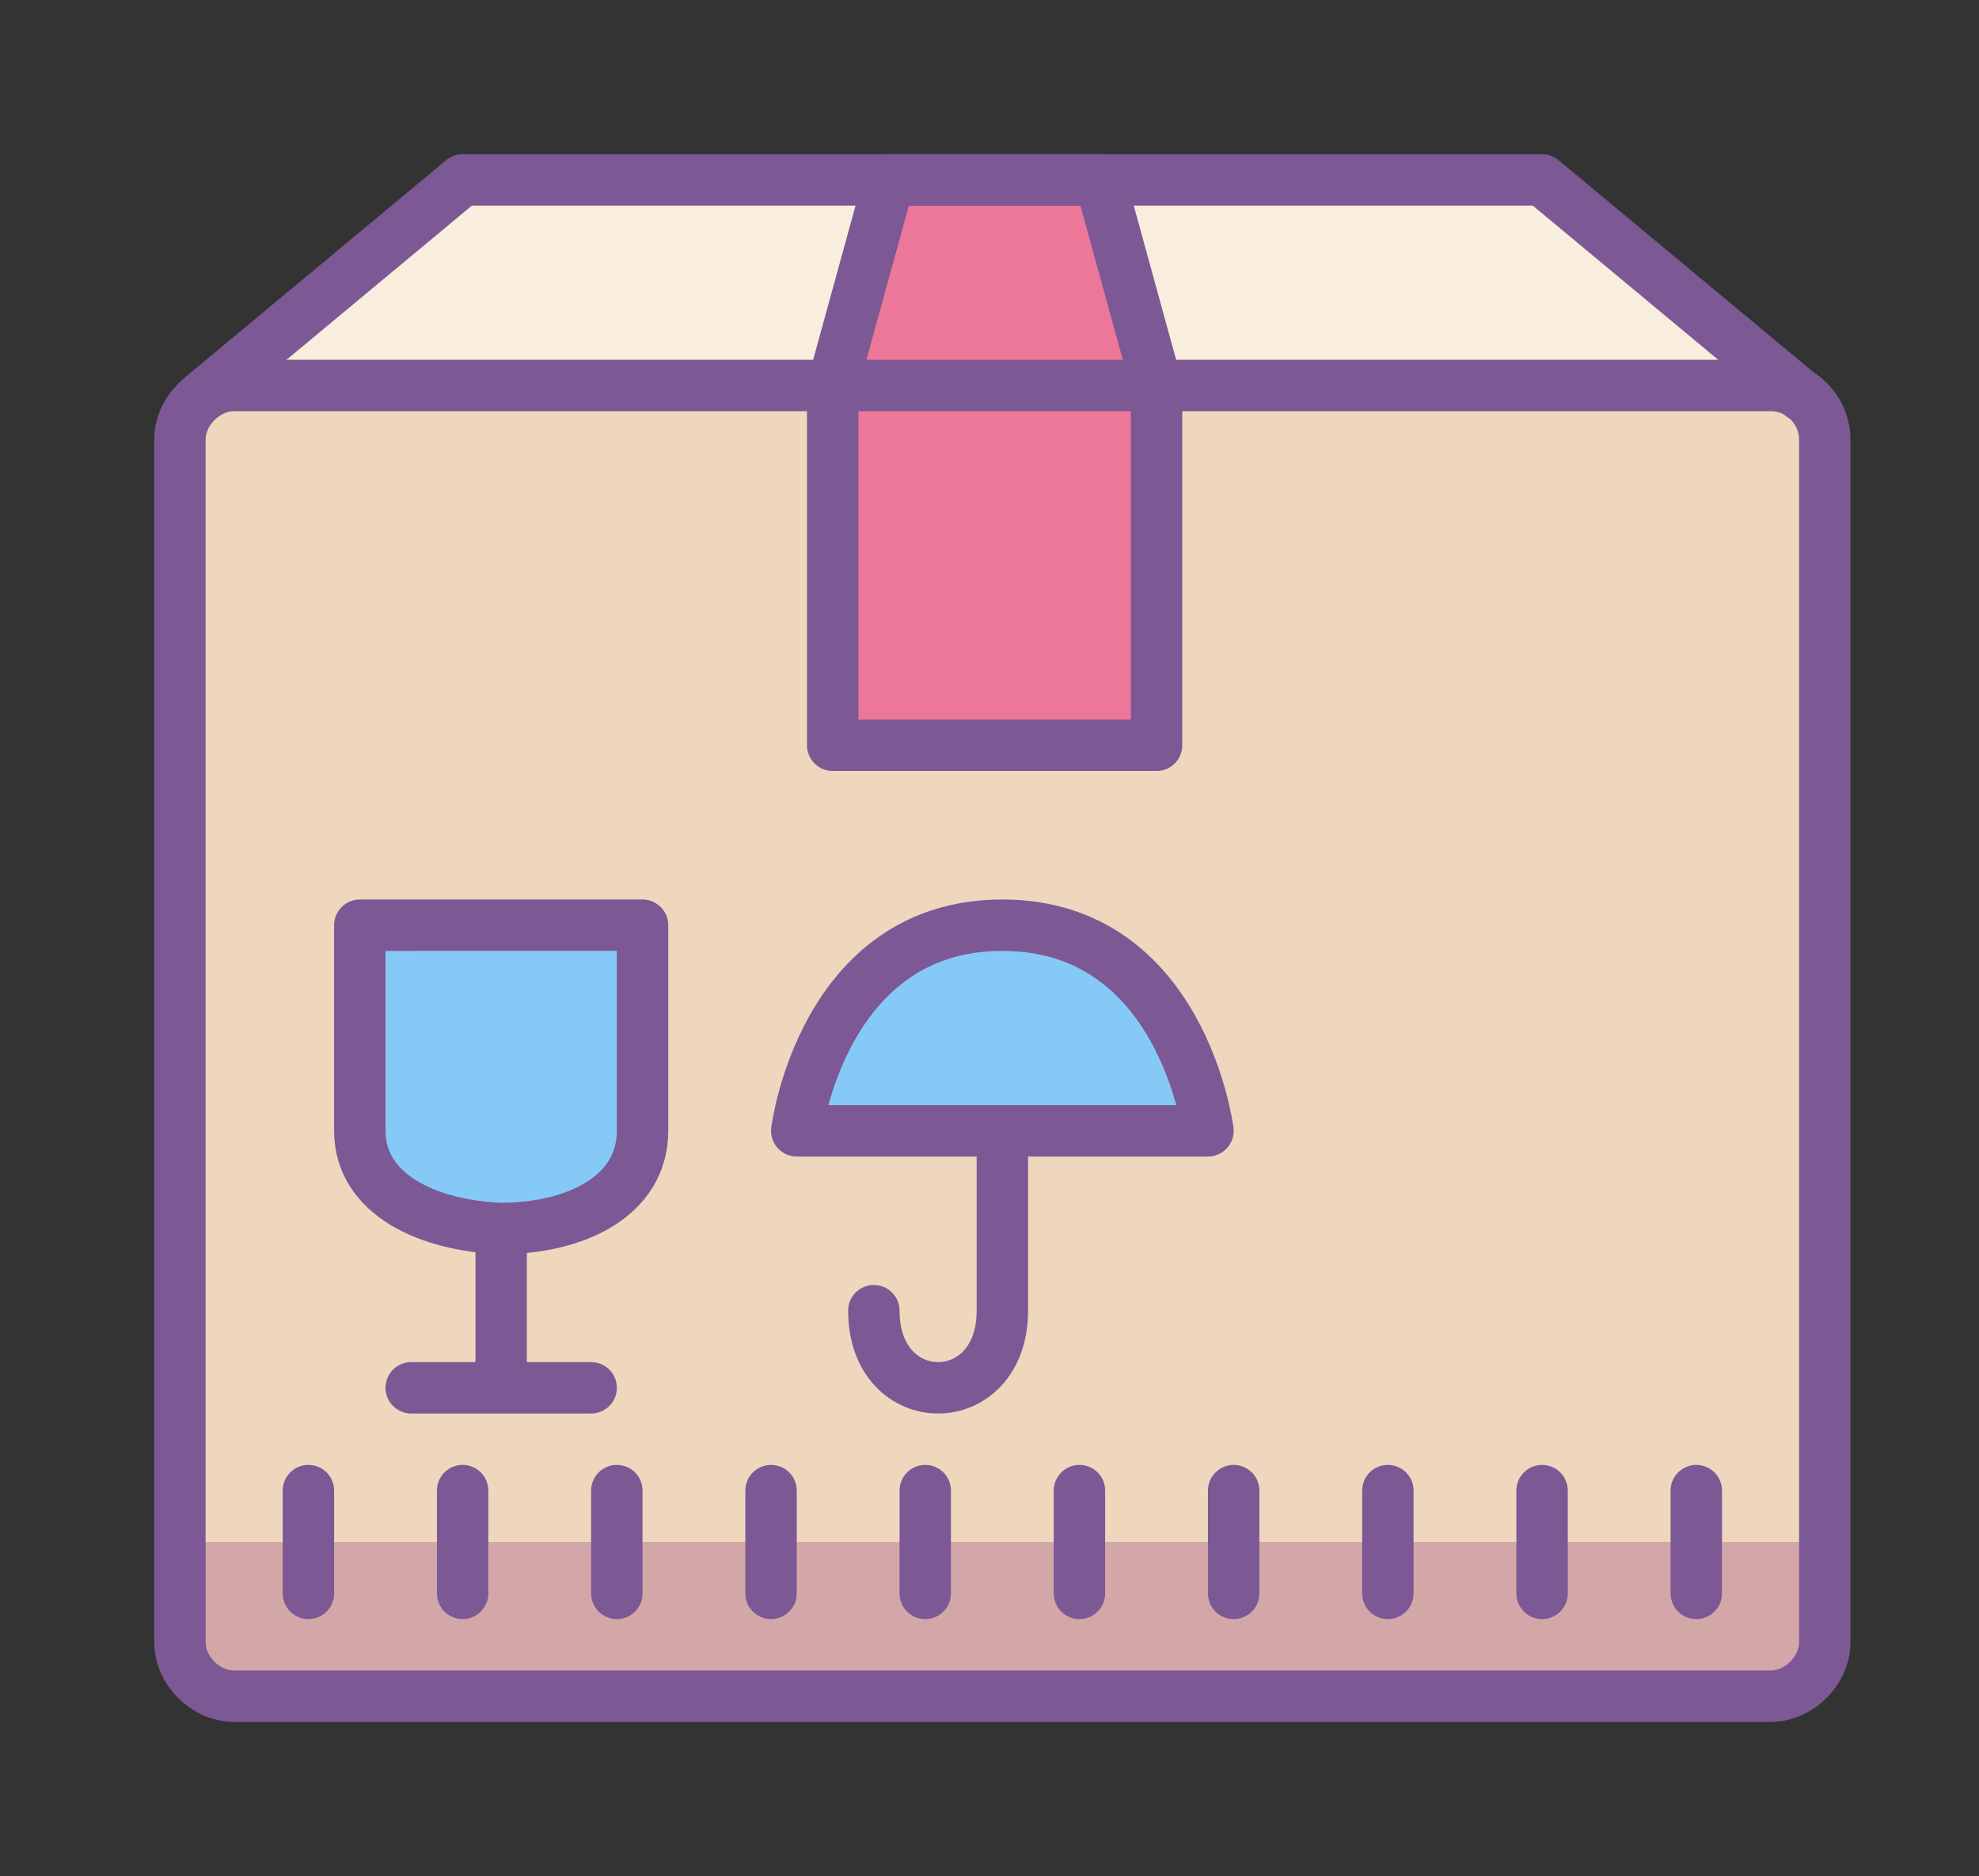<svg xmlns="http://www.w3.org/2000/svg" viewBox="0 0 77 73"><rect x="0" y="0" width="77" height="73" fill="#333333" stroke="none"/><path fill="#F9EEDD" d="M70.1 15.4L60 7H18L7.9 15.4"/><path fill="#EED7BD" d="M68.9 66H9.1C8 66 7 65 7 63.9V17.1C7 16 8 15 9.1 15h59.8c1.2 0 2.1 1 2.1 2.1v46.8c0 1.1-1 2.1-2.1 2.1z"/><path fill="#D3A7A8" d="M7 60h64v6H7z"/><path fill="#EC7799" stroke="#7C5895" stroke-width="2" stroke-linecap="round" stroke-linejoin="round" stroke-miterlimit="10" d="M32.4 15v14H45V15l-2.2-8h-8.2z"/><path fill="none" stroke="#7C5895" stroke-width="2" stroke-linecap="round" stroke-linejoin="round" stroke-miterlimit="10" d="M68.9 66H9.1C8 66 7 65 7 63.9V17.1C7 16 8 15 9.1 15h59.8c1.2 0 2.1 1 2.1 2.1v46.8c0 1.1-1 2.1-2.1 2.1z"/><path fill="none" stroke="#7C5895" stroke-width="2" stroke-linecap="round" stroke-linejoin="round" stroke-miterlimit="10" d="M70.1 15.4L60 7H18L7.9 15.4M12 58v4m6-4v4m6-4v4m6-4v4m6-4v4m6-4v4m6-4v4m6-4v4m6-4v4m6-4v4M39 44v7c0 4-5 4-5 0"/><path fill="#85CAF7" stroke="#7C5895" stroke-width="2" stroke-linecap="round" stroke-linejoin="round" stroke-miterlimit="10" d="M31 44h16s-1-8-8-8-8 8-8 8zm-17-8v8c0 2.5 2.7 3.7 5.5 3.8 2.8 0 5.5-1.2 5.5-3.8v-8H14z"/><path fill="none" stroke="#7C5895" stroke-width="2" stroke-linecap="round" stroke-linejoin="round" stroke-miterlimit="10" d="M16 54h7m-3.5 0v-6"/></svg>